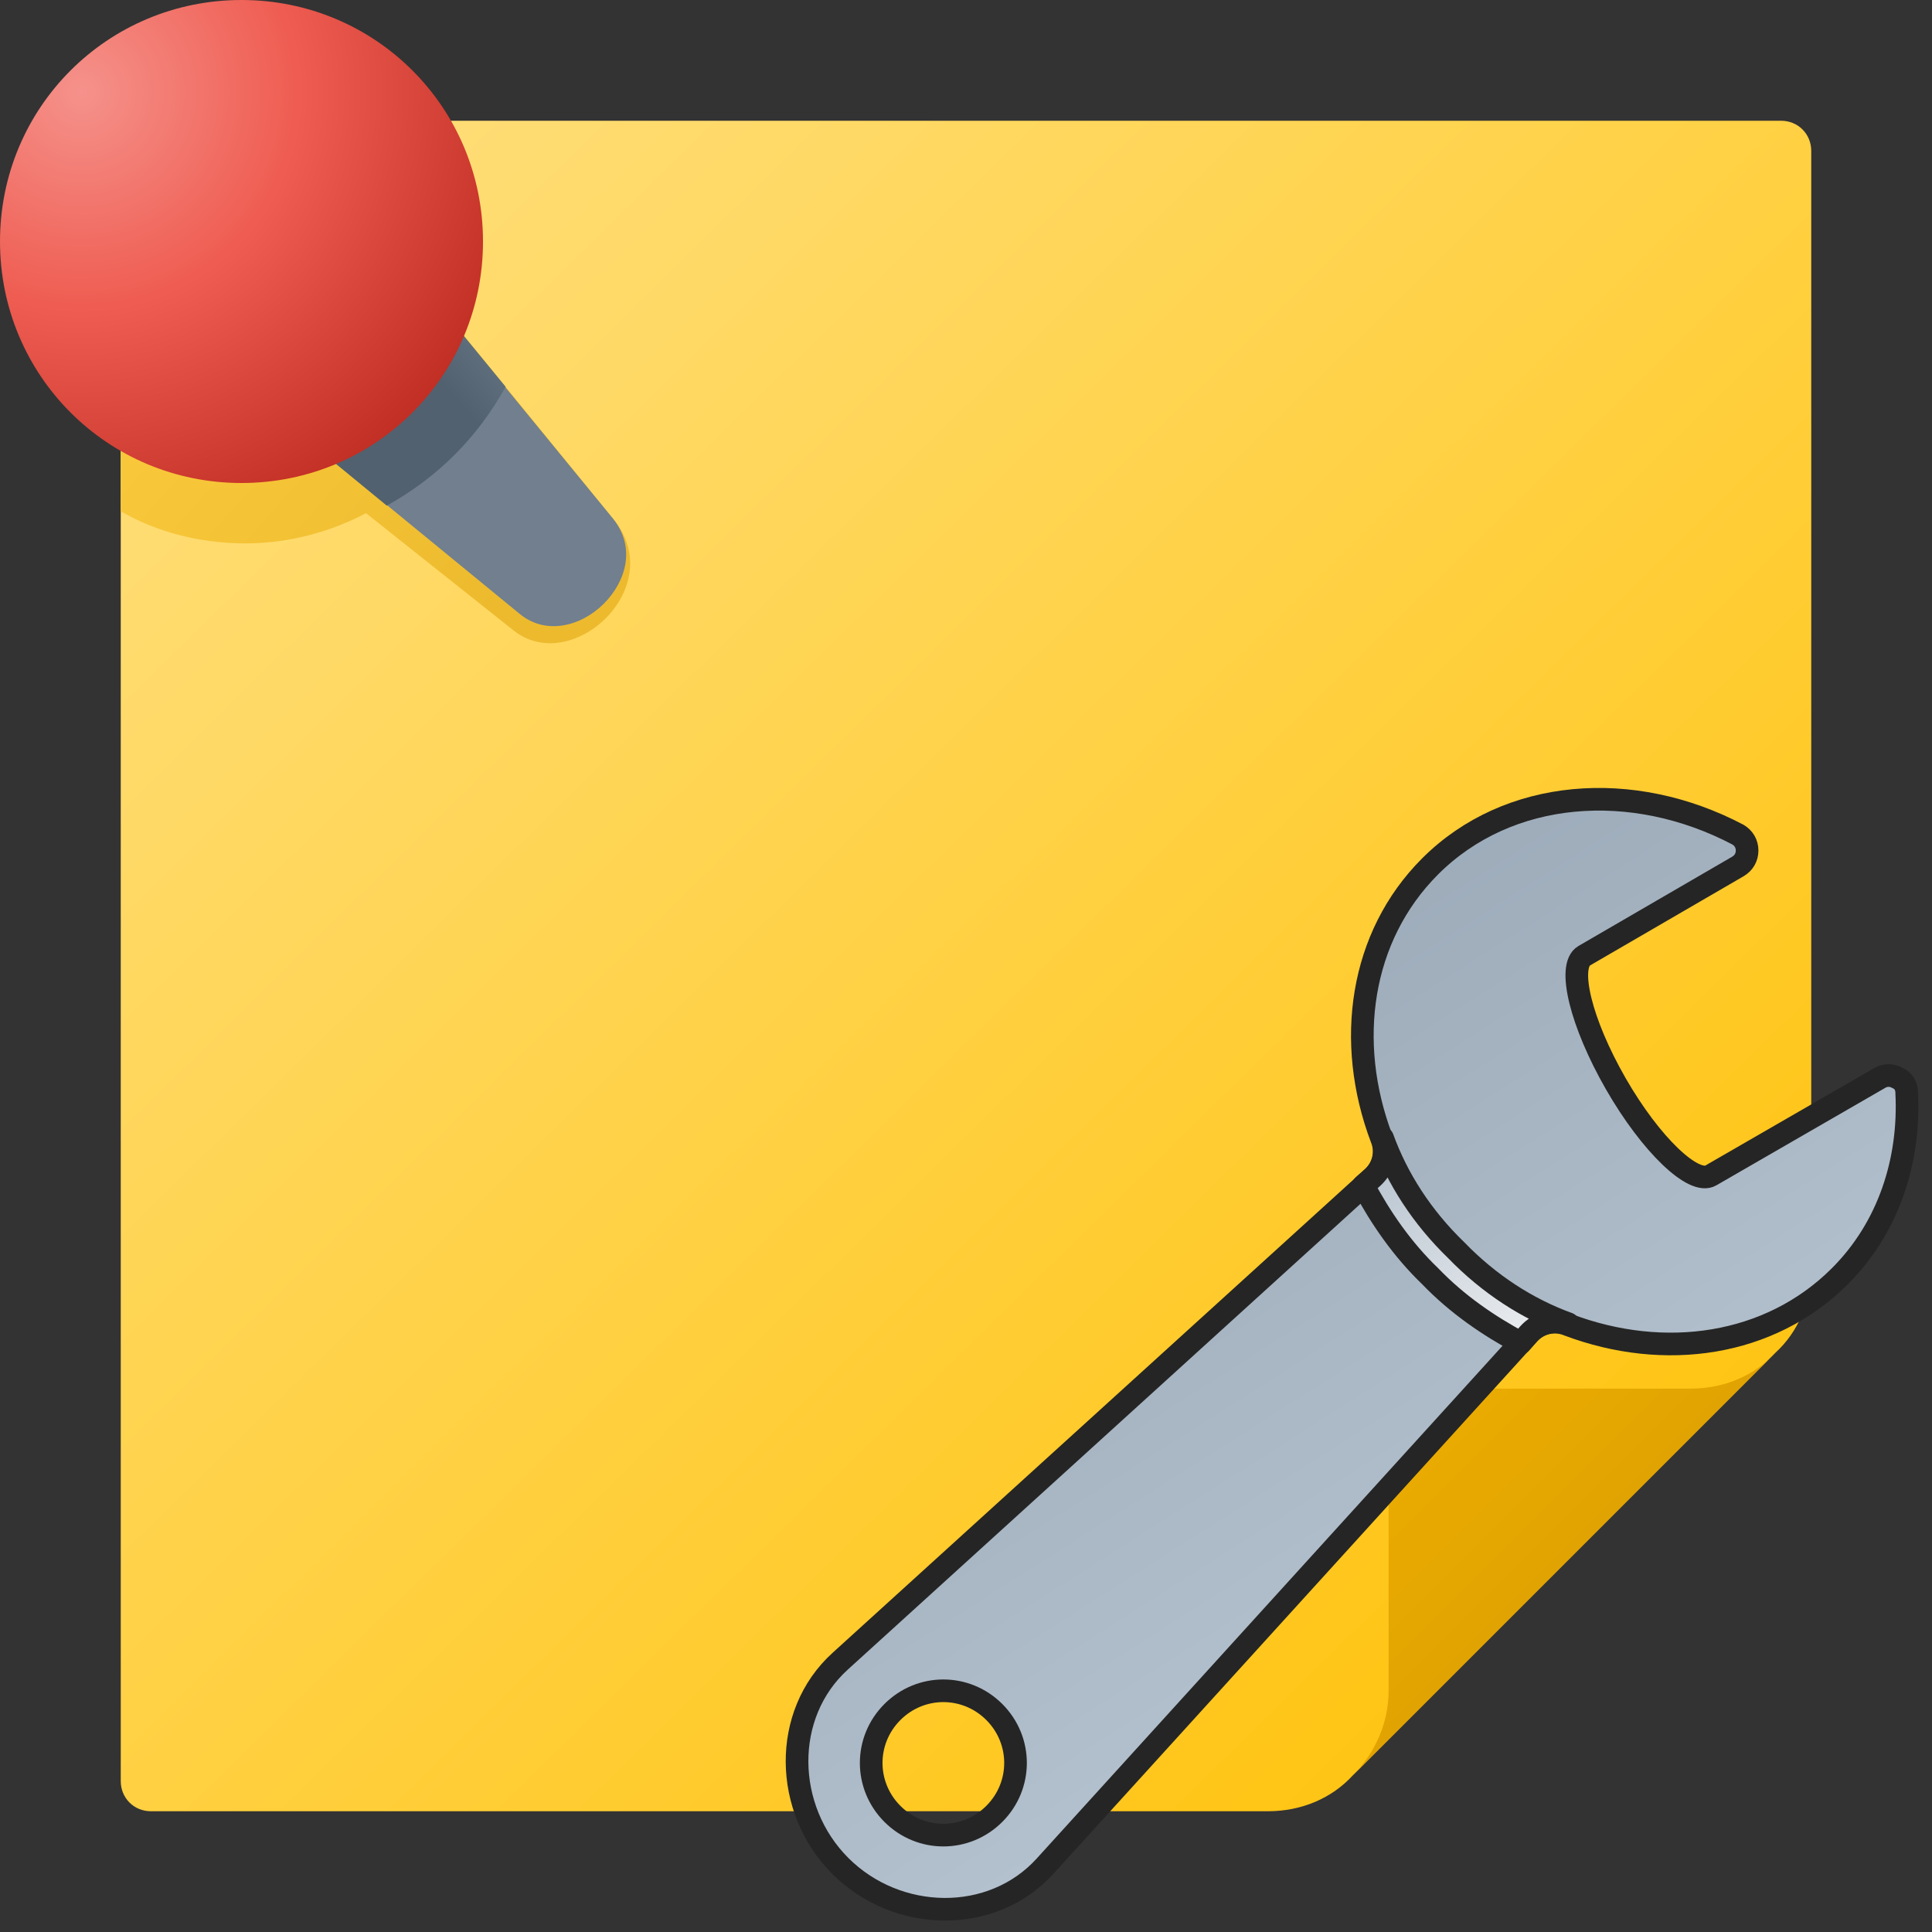 <svg version="1.1"
    xmlns="http://www.w3.org/2000/svg"
    xmlns:xlink="http://www.w3.org/1999/xlink" width="512" height="512" viewBox="0 0 512 512">
    <rect x="0" y="0" width="512" height="512" fill="#333333" stroke="none"/>
    <title>note pinned icon</title>
    <desc>note pinned icon from the IconExperience.com G-Collection. Copyright by INCORS GmbH (www.incors.com).</desc>
    <defs>
        <linearGradient x1="32" y1="32" x2="468.347" y2="476.001" gradientUnits="userSpaceOnUse" id="color-1">
            <stop offset="0" stop-color="#ffe081"/>
            <stop offset="1" stop-color="#ffc105"/>
        </linearGradient>
        <linearGradient x1="358.5" y1="358.5" x2="470.336" y2="470.477" gradientUnits="userSpaceOnUse" id="color-2">
            <stop offset="0" stop-color="#efb101"/>
            <stop offset="1" stop-color="#d39500"/>
        </linearGradient>
        <linearGradient x1="32" y1="40" x2="147.181" y2="143.266" gradientUnits="userSpaceOnUse" id="color-3">
            <stop offset="0" stop-color="#ffd041"/>
            <stop offset="1" stop-color="#edba2e"/>
        </linearGradient>
        <linearGradient x1="165.94" y1="24" x2="137.996" y2="55.825" gradientUnits="userSpaceOnUse" id="color-4">
            <stop offset="0" stop-color="#91a0af"/>
            <stop offset="1" stop-color="#717f8f"/>
        </linearGradient>
        <linearGradient x1="134" y1="24" x2="85.999" y2="65.751" gradientUnits="userSpaceOnUse" id="color-5">
            <stop offset="0" stop-color="#91a0af"/>
            <stop offset="1" stop-color="#51616f"/>
        </linearGradient>
        <radialGradient cx="21.612" cy="24.355" r="148.446" fx="21.612" fy="24.355" gradientUnits="userSpaceOnUse" id="color-6">
            <stop offset="0" stop-color="#f5928b"/>
            <stop offset="0.388" stop-color="#ef5c51"/>
            <stop offset="1" stop-color="#af1c11"/>
        </radialGradient>
    </defs>
    <g fill="none" fill-rule="evenodd" stroke="none" stroke-width="1" stroke-linecap="butt" stroke-linejoin="miter" stroke-miterlimit="10" stroke-dasharray="" stroke-dashoffset="0" font-family="none" font-weight="none" text-anchor="none" style="mix-blend-mode: normal">
        <path d="M336,480l-296,0c-4.5,0 -8,-3.5 -8,-8l0,-432c0,-4.5 3.5,-8 8,-8l432,0c4.5,0 8,3.5 8,8l0,296c0,9 -3.5,17 -9.5,22.5l-112,112c-5.5,6 -13.5,9.5 -22.5,9.5z" id="curve5" fill="url(#color-1)"/>
        <path d="M470.5,358.5c-5.5,6 -13.5,9.5 -22.5,9.5l-72,0c-4.5,0 -8,3.5 -8,8l0,72c0,8.5 -3.5,16.5 -9.5,22.5z" id="curve4" fill="url(#color-2)"/>
        <path d="M32,40l0,95.5c9.5,5.5 21,8.5 33,8.5c11.5,0 22.5,-3 32,-8l39,31c15.5,12.5 41.5,-11.5 26.5,-29.5l-39.5,-48.5z" id="curve3" fill="url(#color-3)"/>
        <path d="M24,69.5l45.5,-45.5l93,113.5c6,7.5 3.5,16.5 -2.5,22.5c-6,6 -15.5,8.5 -22.5,2.5z" id="curve2" fill="url(#color-4)"/>
        <path d="M24,69.5l45.5,-45.5l64.5,78.5c-7.5,13.5 -18,24 -31.5,31.5z" id="curve1" fill="url(#color-5)"/>
        <path d="M64,0c35.5,0 64,28.5 64,64c0,35.5 -28.5,64 -64,64c-35.5,0 -64,-28.5 -64,-64c0,-35.5 28.5,-64 64,-64z" id="curve0" fill="url(#color-6)"/>
    </g>


<g transform="translate(205,205) scale(0.60,0.60)">
    <title>wrench icon</title>
    <desc>wrench icon from the IconExperience.com G-Collection. Copyright by INCORS GmbH (www.incors.com).</desc>
    <defs>
        <linearGradient x1="10.373" y1="11.359" x2="255.263" y2="396.278" gradientUnits="userSpaceOnUse" id="w-color-1">
            <stop offset="0" stop-color="#91a0af"/>
            <stop offset="1" stop-color="#b3c0cd"/>
        </linearGradient>
        <linearGradient x1="260.5" y1="161" x2="333.856" y2="251.221" gradientUnits="userSpaceOnUse" id="w-color-2">
            <stop offset="0" stop-color="#b3c0cd"/>
            <stop offset="1" stop-color="#ebedef"/>
        </linearGradient>
    </defs>
    <g fill="none" fill-rule="evenodd" stroke="#252525" stroke-width="10" stroke-linecap="butt" stroke-linejoin="round" stroke-miterlimit="10" stroke-dasharray="" stroke-dashoffset="0" font-family="none" font-weight="none" text-anchor="none" style="mix-blend-mode: normal">
        <path d="M500.5,141c1.5,30 -8,59.5 -29.5,81c-31,31 -77.5,37.5 -120,21.5c-6,-2.5 -13,-1 -17.5,4l-213.5,235c-23.5,26 -65.5,25 -90.5,0c-25,-25 -26,-67 0,-90.5l235,-213.5c5,-4.5 6.5,-11.5 4,-17.5c-16,-42.5 -9.5,-89 21.5,-120c34.5,-34.5 89.5,-38.5 136,-14c2.5,1.5 4,4 4,7c0,3 -1.5,5.5 -4,7l-68,39.5c-7.5,4.5 -1.5,29.5 14,56.5c15.5,27 34.5,45 42,40.5l74.5,-43c2.5,-1.5 5.5,-1.5 8,0c2.5,1 4,3.5 4,6.5z M97.5,414.5c-12.5,-12.5 -32.5,-12.5 -45,0c-12.5,12.5 -12.5,32.5 0,45c12.5,12.5 32.5,12.5 45,0c12.5,-12.5 12.5,-32.5 0,-45z" id="curve1" fill="url(#w-color-1)"/>
        <path d="M290,222c-12.5,-12 -22,-26 -29.5,-40l4,-3.5c5,-4.5 6.5,-11 4.5,-17.5c6.5,18 17.5,35 32.5,49.5c14.5,15 31.5,26 49.5,32.5c-6.5,-2 -13,-0.5 -17.5,4.5l-3.5,4c-14,-7.5 -28,-17 -40,-29.5z" id="curve0" fill="url(#w-color-2)"/>
    </g>
</g>

</svg>
